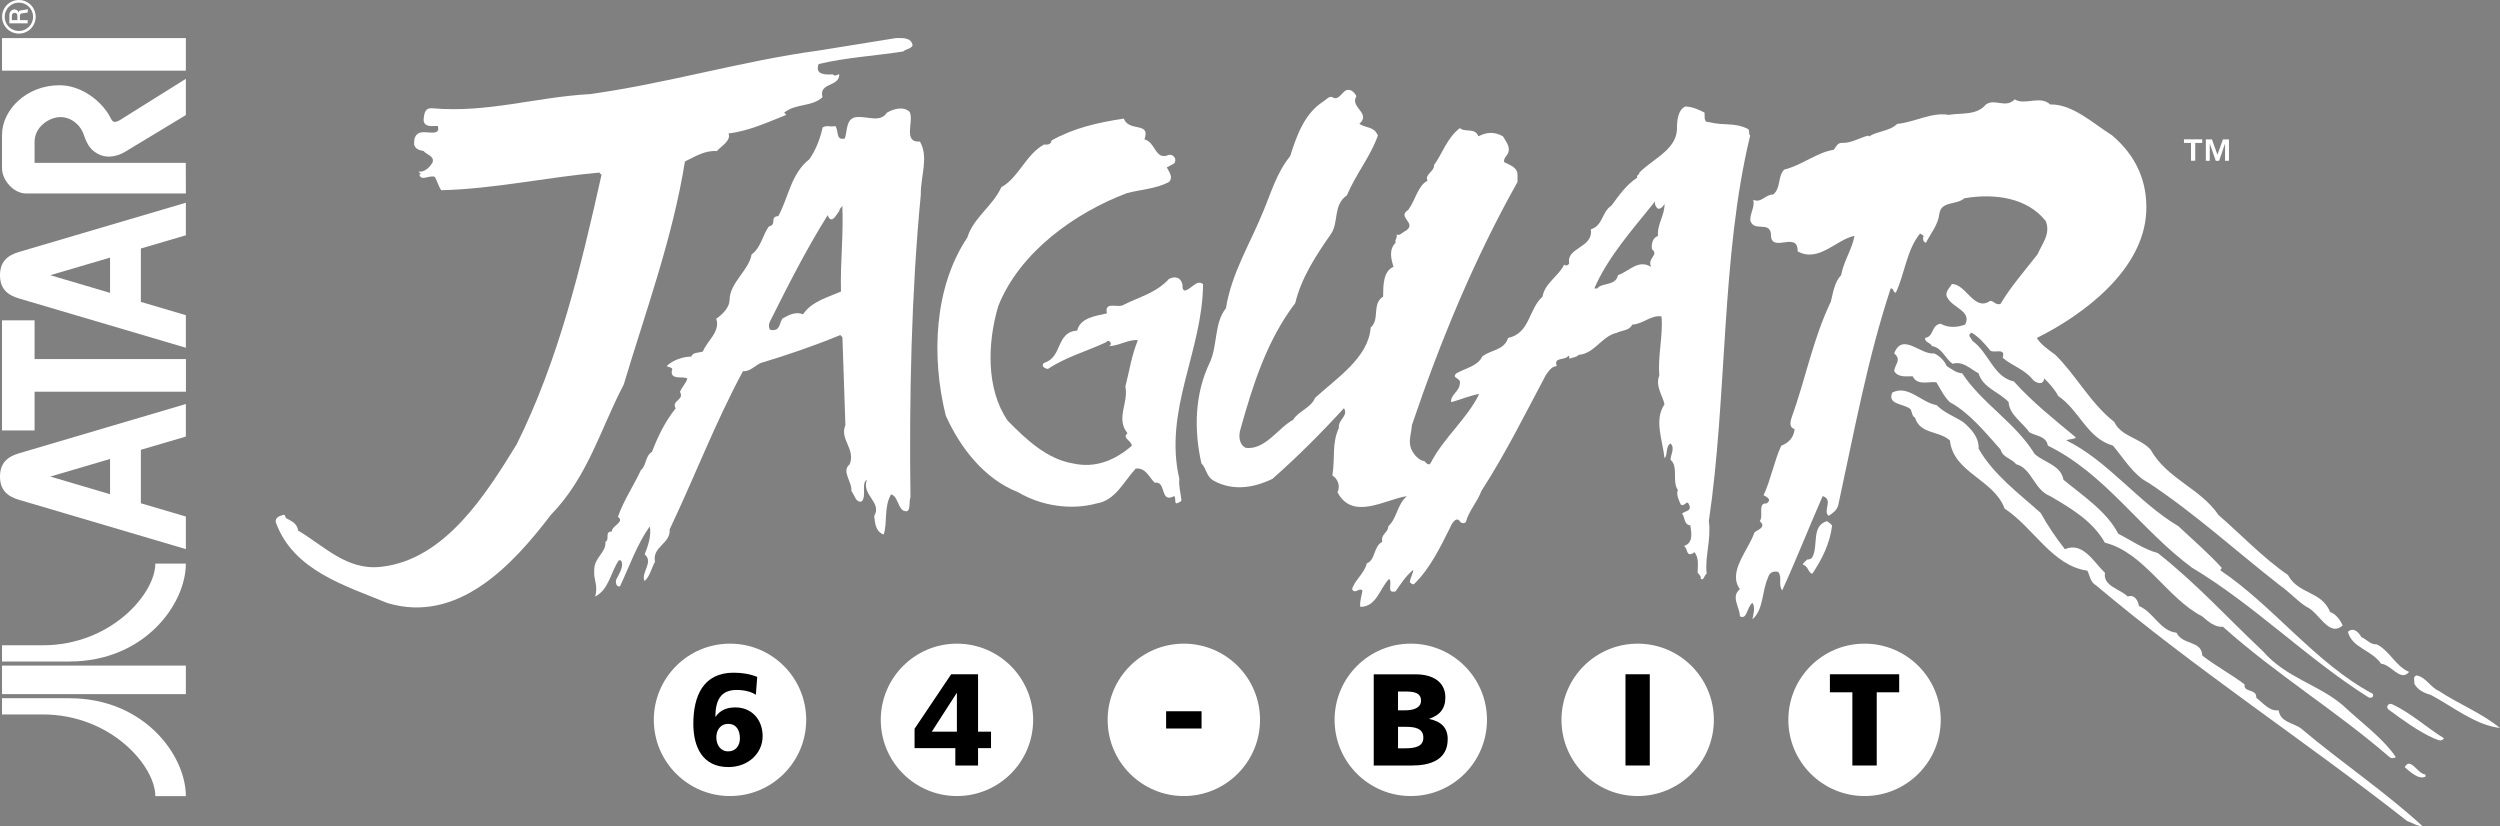 <?xml version="1.0" encoding="utf-8"?>
<!-- Generator: Adobe Illustrator 25.4.1, SVG Export Plug-In . SVG Version: 6.00 Build 0)  -->
<svg version="1.1" id="Layer_1" xmlns="http://www.w3.org/2000/svg" xmlns:xlink="http://www.w3.org/1999/xlink" x="0px" y="0px"
	 viewBox="0 0 3839 1268.7" style="enable-background:new 0 0 3839 1268.7;" xml:space="preserve">
<rect x="0" y="0" width="3839" height="1268.7" fill="#808080" stroke="none"/>
<style type="text/css">
	.st0{fill-rule:evenodd;clip-rule:evenodd;}
	.st1{fill:#FFFFFF;}
	.st2{fill-rule:evenodd;clip-rule:evenodd;fill:#FFFFFF;}
</style>
<g>
	<rect x="3.1" y="1022.1" class="st1" width="282.3" height="43.8"/>
	<path class="st1" d="M3.1,1097.1v-24.9h103.4c115.5,0,178.9,88.3,178.9,150.3h-46.9c0-46.3-68.3-125.4-172.8-125.4"/>
	<path class="st1" d="M3.1,990.9v24.9h103.4c115.5,0,178.9-88.3,178.9-150.3h-46.9c0,46.3-68.3,125.4-172.8,125.4"/>
	<path class="st1" d="M216.3,690.7l69.1-20.3v-50L29.8,695.9C10.2,701.4,0,712.2,0,731.8c0,19.6,10.2,30.4,29.8,35.9l255.6,75.5v-50
		l-69.1-20.4 M169,758.9l-91.8-27.1l91.8-27L169,758.9z"/>
	<polyline class="st1" points="3.1,491.9 53.1,491.9 53.1,551.4 285.5,551.4 285.5,601.5 53.1,601.5 53.1,661 3.1,661 	"/>
	<path class="st1" d="M216.3,381.6l69.1-20.3v-50L29.8,386.7C10.2,392.2,0,403,0,422.6c0,19.6,10.2,30.4,29.8,35.9L285.4,534v-50
		l-69.1-20.4 M169,449.7l-91.8-27.1l91.8-27L169,449.7z"/>
	<path class="st1" d="M285.4,297.1H40.2c-20,0-37.1-21.2-37.1-38.5v-51.4c0-38.6,37.6-76.3,88.1-76.3c35.3,0,66.5,26.1,78.5,50
		c3.3,6.6,5.5,8.4,14.1,3.7l101.6-63.6v55.7l-94.2,56.9c-11,6.3-25.3,9.6-37.9,4.1c-12.5-5.5-19-13.9-24.5-30.4
		c-5.5-16.5-20.2-27.5-36.1-27.5c-16.7,0-39.6,14.7-39.6,37.9v32.4h232.2"/>
	<rect x="3.1" y="58.5" class="st1" width="282.3" height="50"/>
	<path class="st1" d="M29,0c14.3,0,25.8,11.5,25.8,25.8c0,14.3-11.5,25.8-25.8,25.8c-14.3,0-25.8-11.5-25.8-25.8
		C3.2,11.5,14.7,0,29,0 M29,47.6c12,0,21.8-9.7,21.8-21.8C50.8,13.8,41,4,29,4C17,4,7.2,13.8,7.2,25.8C7.2,37.9,17,47.6,29,47.6
		 M26.7,24.2c0-3.3-2.1-4.4-4.3-4.4c-2.7,0-4.2,1.7-4.2,5v6.1h8.5V24.2z M42.6,18.7c0,0,0,0.7-1.9,0.9C37,20,34,20.4,32.5,20.9
		c-0.9,0.3-1.9,1.1-1.9,3.2v6.8h11.9v4.9H14.4V22.7c0-4.2,3.3-8.2,7.7-8.2c1.7,0,5.8,1,6.2,4.4h0.1c0.4-1,1.4-2.6,2.9-2.9
		c2.1-0.3,3.9-0.5,8.3-1.2c2.3-0.4,3-1.1,3-1.1V18.7z"/>
	<path class="st1" d="M1757.4,214c17.9,4.6,15.9,33.1,37.7,23.8c6-1.3,13.2,6,7.9,13.2c-3.3,2-7.3,4-11.3,6
		c3.3,6.6,10.6,15.2,3.3,22.5c-19.9,10.6-43,11.3-64.9,17.2c-78.7,29.8-164.1,90-197.2,173.4c-16.5,55.6-19.2,127.1,14.6,176
		c27.8,28.4,60.2,58.9,99.9,65.5c35.1,8,65.5-5.3,90.6-27.1c0-7.9-15.9-11.9-6.6-19.2c-18.5-22.5,2-47-3.3-71.5
		c6.6-25.8,9.3-47,19.2-71.5c-14.6-1.3-28.4,8.6-44.3,9.3c6.6-3.3,0-11.9-4.6-6c-29.8,13.9-61.5,22.5-89.3,41c-4-0.6-11.3-3.9-6-9.3
		c29.1-8.6,17.9-47.6,51-49.6c4.6-19.8,28.4-22.5,45.7-26.5c-4.6-19.8,17.9-7.3,25.8-13.2c23.2-11.9,49.6-17.9,69.5-39.7
		c9.3-4.6,17.9-2.6,20.5,8c0.7,3.9-0.7,7.9,3.3,9.9c10.6-1.3,18.5-17.9,28.5-9.9c-0.7,102.6-60.9,193.9-36.4,299.1
		c-1.3,9.9,2,21.8,3.3,33.1c-2,3.3-5.3,3.3-8,4.6c-3.3-2.7,0-7.9-3.3-11.3c-22.5,11.9-11.3-23.8-29.8-20.5
		c-9.3-9.3-13.9-23.2-29.1-21.8c-18.5,19.8-31.1,49-60.2,53.6c-39,10.6-84.7,4-120.4-17.2c-52.3-20.5-89.3-68.8-111.2-117.8
		c-22.5-90.6-17.9-197.2,33.1-273.3c9.3-30.5,39-48.3,52.3-77.4c26.5-14.6,37.7-50.3,65.5-65.5c4.6,0.7,11.3,0,11.3-6
		c33.8-19.2,71.5-27.8,111.2-33.8C1733.6,203.4,1767.3,186.2,1757.4,214"/>
	<path class="st1" d="M2541.5,309.3c-34.4,43-72.1,84.7-93.3,133.7h4.6c6-9.3,28.4-3.3,31.8-20.5c16.5-5.3,31.1-25.1,50.9-12.6
		c-6.6-13.9,12.6-17.9,1.3-27.1c-1.3-7.3,0.7-17.9,9.3-20.5c-2-17.2,10.6-31.8,9.9-49.6c-0.7,2.6-5.3,8.6-9.9,7.9
		C2542.8,317.9,2540.8,314.6,2541.5,309.3 M2082.9,147.8c-10.6,17.2,23.2,25.8,4.6,42.3c10.6,7.3,21.8,3.3,28.4,17.9
		c-11.3,32.4-34.4,60.2-47.6,92c-21.8,14.6-11.9,42.4-25.1,60.2c-23.1,33.1-45,66.8-54.2,105.2c-43.7,57.6-64.9,125-84,193.2
		c-3.3,9.9-2.7,23.8,7.9,29.1c29.8,3.9,50.3-31.1,72.8-43c8.6-13.9,27.1-17.9,33.8-33.8c32.4-29.8,82-61.5,85.3-107.9
		c14.6-12.6,1.3-36.4,19.2-47.6c0-17.2,0-39,15.9-45.7c-4-12.6-7.3-26.5,3.3-37c-2-4.6,3.3-7.3,1.3-12.6c4.6,2.7,9.9-3.9,14.6-6
		c17.2-11.9-14.6-20.5,3.3-31.7c11.2-14.6,14.5-37.1,29.8-45c-5.3-9.3,10.6-13.9,9.9-23.8c13.2-18.5,19.9-41.7,39.7-56.9
		c7.9,7.3,23.2-1.3,28.4,12.6c13.2-6.6,24.5-7.3,37.7,0c4.6,7.9,11.9,16.5,7.9,25.8c-2,4.6-7.3,7.9-6,13.9
		c8.6,4.6,21.2,7.9,20.5,20.5v9.9c-66.8,119.1-118.4,244.2-162.1,373.2c-0.7,11.9-6,24.5-1.3,36.4c3.3,8,11.2,17.9,20.5,19.2
		c2.7,2.7,6,7.3,9.3,3.3c19.8-39,55.6-67.5,74.8-106.5c-13.2,2-28.4,8.6-43,12.6c-2-10.6,12.6-16.5,13.2-28.4
		c2.7-9.3-13.9-8-5.3-15.9c13.9-7.9,33.1-11.2,39.7-25.8c13.2-10.6,33.7-9.2,39.7-28.5c33.8-7.3,31.1-43.7,52.9-63.5
		c3.3-20.5,25.1-31.7,33.1-49c2.6,2,6,1.3,7.9-2c-5.3-24.5,37.7-23.8,33.1-52.3c19.2-6,16.5-26.5,31.7-36.4
		c11.3-15.2,22.5-31.8,39.7-43c-2-3.9,3.9-4.6,3.3-7.9c22.5-22.5,60.2-36.4,57.6-71.5c0.7-9.3,1.3-23.8,12.6-29.8
		c11.2,0,21.8,5.3,29.8,9.3c0.7,5.3-2,15.2,6.6,14.6c23.2,6,39,0,60.2,10.6c3.3,2.6,0,7.3,3.3,9.9c-45,185.3-35,399.7-63.5,592.2
		c4,27.1-6.6,56.2-3.3,80.7c-4.6,3.3-4,11.2-9.3,7.9c1.3-4-2.6-6.6-4.6-9.3c0-9.3,2.6-23.8-5.3-31.8c-1.3,2.7-4.6,3.3-7.9,3.3
		c-4.6-3.3-2.7-9.3-7.9-12.6c15.2-4.6,11.3-21.2,9.9-31.7c-9.9-0.7-7.9-11.9-12.6-17.9c2.7-4,15.9-3.3,10.6-13.9
		c-3.3-8.6-6.6,3.9-12.6,0c-3.3-7.3-7.3-15.2-4.6-22.5c-9.3-13.2,1.3-35.8-11.2-46.3c0-8,7.3-17.9,0-25.1c-7.9,4-4,18.5-9.3,22.5
		c-2.6-27.1-16.5-58.3,0-82.7c-2.6-13.2-14.6-27.8-7.9-44.3c-2.7-29.1,6-62.2,3.3-90.6c-15.9-2.6-28.5,11.9-45,12.6
		c-4,9.3-15.9,8.6-23.8,12.6c-23.2,5.3-33.8,31.8-58.2,33.8c-4,4-9.9,4-14.6,6c0-1.3,0.6-4-1.3-4.6c-6,8-23.2,1.3-17.9,15.9
		c-7.9,0-13.2,8.6-17.2,14.5c-31.7,59.6-61.5,119.8-98.6,177.3c-6,16.5-19.2,30.4-23.8,47.6c-2.7,3.3-8.6,1.3-9.3-1.3
		c-6-8-13.2,5.3-14.6,9.3c-15.2,30.4-31.1,63.5-55.6,87.3c-2.7,1.3-4.6-1.3-6.6-2.7c0.7-7.3,5.3-13.9,5.3-19.2
		c-11.9,9.9-19.2,21.8-27.1,33.1c-15.2,3.9-4-13.2-9.9-19.2c-14.6,14.6-19.2,43-44.3,43c-1.3-7.3,2-16.5,3.3-25.1
		c-5.3-5.3-11.3,6.6-15.9-2c3.3-13.2,19.2-24.5,22.5-39.7c13.9-5.3,9.9-25.8,23.8-33.1c-2.7-11.9,9.3-13.9,9.3-23.8
		c13.9-13.2,13.2-33.1,28.5-46.3c-32.4,4.6-83.4,38.4-106.5-6c4.6-9.3,0.7-20.5-7.9-25.8c4.6-27.8-1.3-47.6,9.9-72.8
		c-1.3-13.2,15.2-18.5,7.9-30.5c-33.8,37-71.5,74.8-109.8,108.5c-28.4,13.9-60.9,19.2-90.6,2.7c-11.2-6.6-10.6-18.5-18.5-26.5
		c-11.9-52.9-9.9-107.2,12.6-154.2c12.6-26.5,6.6-60.9,25.1-84c8.6-54.3,37.7-99.9,57.6-149.5c11.9-28.4,20.5-58.9,41-84
		c9.9-31.1,21.8-65.5,51-84c4.6-2.7,9.9-10.6,15.9-5.3c11.9,3.3,14.6-19.2,28.4-10.6C2078.9,141.9,2081.6,144.6,2082.9,147.8"/>
	<path class="st1" d="M1401.4,69.8c-2.7,5.3-9.9,5.3-14.6,9.3c-43,6.6-88,9.3-129.7,19.2c-6.6,17.2,11.9,16.5,21.8,15.9
		c3.3,4.6,9.3-1.3,9.9,0c0,19.9-31.8,11.9-25.8,35.1c-16.5,15.2-41.7,9.3-58.9,23.8c1.3,1.3,2.7,2,3.3,3.3
		c-28.5,11.3-58.2,25.1-88.7,28.5c4.6,11.2-12.6,20.5-17.9,27.1c-19.2-1.3-33.1,8.6-49,15.9c-19.2,119.1-60.2,229.6-94,342.7
		C922.3,658,903.1,732.1,845.6,791c-58.9,77.4-142.9,167.4-250.8,135c-63.5-26.4-144.9-49.6-171.4-124.4c-0.7-6.6,5.3-9.3,10.6-10.6
		c4.6-2,3.3,2.7,5.3,4.6c7.9,4.6,17.2,7.9,18.5,19.2c40.4,23.8,74.8,61.5,127.1,55.6c98.6-10.6,161.5-111.8,208.4-187.9
		c64.2-129,98.6-271.3,130.4-414.2c-1.3-1.3-2.7-2-3.3-3.3c-82.1,7.3-161.5,25.1-242.8,27.1c-4.6-6.6-6-13.9-9.9-20.5
		c-8.6-3.3-20.5,7.3-23.8-3.3c4.6-1.3-0.7-3.3-1.3-4.6c9.9,0.7,17.2-6.6,21.8-14.6c2.6-9.9-9.3-11.3-13.9-17.2
		c-6.6-1.3-12.6-2.7-14.6-9.9c0-6.6,0-13.2,6.6-17.2c9.3-6,35.1,6.6,29.8-11.3c-5.9-0.6-21.2,3.3-21.8-9.3c0.7-9.9,2-19.2,13.9-17.9
		c84.7,7.3,158.1-17.2,241.5-21.8c119.8-16.6,233.6-51,351.3-66.9c39.7-6.6,79.4-12.6,119.1-19.2
		C1386.2,58.5,1399.4,57.2,1401.4,69.8"/>
	<path class="st1" d="M1293.5,315.9c-1.3,2.6-4.6,4.6-4.6,7.9c-4,4.6-11.9,22.5-17.9,6.6c-33.1,52.9-60.9,107.9-88.7,163.4
		c-2,4-2,8.6,0,12.6c15.9,3.3,13.9-9.3,19.2-17.2c9.3-5.3,19.8-11.2,31.7-6.6c13.2-19.8,37.7-25.8,58.2-35
		C1290.2,402.6,1295.5,360.9,1293.5,315.9 M1396.8,171.7c7.3,13.9-11.2,47.6,15.9,45.7c13.9,24.5,0.7,53.6,1.3,81.4
		c-14.6,150.9-17.9,313-15.9,465.1c-3.3,6.6,2.6,27.8-12.6,19.2c-7.3-7.3-7.9-21.8-17.2-23.9c-11.3,19.2-5.3,43.7-11.3,61.6
		c-12.6-4.6-13.2-17.2-14.6-28.4c12.6-21.2-19.8-31.8-11.2-55.6c-9.3,5.3,0,24.5-7.9,33.1c-9.3,2.6-10.6-9.3-15.9-15.9
		c1.3-14.5-15.9-30.4-2.6-41c9.3-23.8-15.9-38.4-6.6-60.2c-1.3-43-3.3-93.9-4.6-135l-3.3-3.3c-39.7,16.5-82.7,31.1-122.4,43
		c-8.6,3.9-15.9,13.2-27.1,12.6c-42.4,78.7-74.1,162.1-112.5,242.8c2,21.8-27.2,26.5-22.5,49.6c-5.3,9.9-7.9,22.5-15.9,29.8
		c-6.6-12.6,14.6-29.1,0-41c5.3-13.2,10.6-28.4,7.9-43c-19.8,27.8-31.1,60.9-45.7,92c-6.6,2-7.9-8.6-4.6-12.6
		c3.9-7.9,11.2-19.2,6-27.2h-3.3c-12.6,18.6-15.2,45-36.4,55.6c5.3-17.2-2.7-25.1-1.3-41c0-19.2,18.5-26.5,17.2-43
		c7.3-4-2-15.9,9.9-15.9c-0.7-8.6,20.5-14.5,9.3-22.5c8.6-25.1,24.5-48.3,35.1-71.5c9.3-7.9,6-21.2,17.2-28.4
		c8.6-22.5,19.9-46.3,36.4-66.8c-7.3-11.9,13.9-12.6,6.6-25.1c2.6-7.3,9.3-13.2,11.3-20.5c-6-4.6-26.5,3.3-23.8-12.6
		c3.3-4.6-5.3-4.6-7.9-6.6c9.3-9.3,25.1-14.6,37.7-14.6c2.7-7.3,11.9-5.3,17.9-7.9c6.6-16.5,27.1-30.4,20.5-50.3
		c10.6-7.3,20.5-17.9,20.5-29.1c0-25.8,30.4-46.3,33.7-69.5c14.6-10.6,17.2-30.4,26.5-43c13.2-2.7,0.6-15.2,14.6-15.9
		c15.9-29.1,19.2-64.9,47.6-87.3c10.6-15.2,16.6-31.8,20.5-49c7.3-3.9,11.2,0,19.2-2c6,6,0,22.5,14.6,19.2
		c4.6-9.9,0.6-33.1,20.5-33.1c15.9-0.7,34.4,8.6,44.3-6.6C1371,167.7,1386.8,162.4,1396.8,171.7"/>
	<path class="st1" d="M3148.2,160.4c34.4-0.7,64.9,28.4,95.3,47.6c36.4,31.1,54.3,70.1,52.3,117.1c-4,89.3-96,158.1-168.1,193.9
		c6,9.9,18.5,18.5,28.4,25.8c31.8,31.1,53.6,74.1,90.6,103.2c10.6,22.5,38.4,23.8,55.6,42.3c25.8,45.7,76.1,58.9,104.5,100.6
		c34.4,29.8,68.8,66.2,106.5,92c16.5,30.4,51,23.8,64.9,56.9c9.3,3.3,15.9,13.2,19.2,20.5c-21.2,19.2-36.4-20.5-55.6-28.5
		c-14.6-9.3-25.8-22.5-41-33.1c-69.5-54.3-129.7-109.8-201.8-157.5c-22.5-11.3-37.7-37.1-54.3-56.9c-39.7-11.2-51.6-54.3-84-76.1
		c-5.3-9.9-13.9-19.9-21.8-27.1c-0.6,11.3-13.2,7.3-17.9,1.3c-11.9-15.2-32.4-21.2-45.7-33.1c5.3-16.5-13.9-5.9-19.2-11.2
		c-7.9-9.9-17.9-21.2-28.5-27.2c-7.9,4,0,8.6,1.3,12.6c25.1,17.9,32.4,55.6,63.5,62.2c29.8,33.1,62.9,58.9,95.3,86
		c-2.7,3.3-9.9,2-14.6,4.6c62.9,30.5,111.2,95.9,172,131.7c23.2,21.8,47,42.3,66.2,63.5c1.3,2-2.7,2.7-1.3,4.6
		c81.4,54.9,146.2,142.9,233.6,189.3c2.7,6.6-4.6,7.3-7.9,4.6c-94-59.5-174.7-141.6-270-198.5c-79.4-58.9-132.3-143.6-221-187.2
		c-2.7-15.2-18.5-14.5-28.4-20.5c-9.9-14.6-31.1-27.1-31.8-46.3c-13.9-15.2-39.7-21.8-46.3-44.3c-12.6-6.6-23.8-19.2-39.7-14.6
		c-11.2-7.3-16.5-25.1-31.7-27.1c-2.7-6-11.3-5.3-10.6-12.6c13.9-2,9.3-19.9,23.8-21.8c11.9,6.6,25.1,6,37.7,1.3
		c10.6-20.5-19.2-25.8-27.1-41c-6-8.6,5.3-17.2,6.6-21.2c21.8-0.6,34.4,43,58.9,25.8c6,0,8.6,7.3,15.9,4.6
		c15.9-26.5,37.1-50.9,56.9-76.1c6.6-15.9,20.5-31.1,12.6-50.9c-28.4-36.4-79.4-43-125-35.1c-11.9,10.6-35.7,3.9-38.4,23.8
		c-2,17.2-13.2,29.8-20.5,44.3c-4-0.6-4.6-3.9-4.6-7.9c3.3-2-2.7-5.3-4.6-6c-20.5,25.1-23.2,60.9-37.1,90.7c-4.6,0-2.7-6.6-7.9-6.6
		c-35.7,107.9-56.2,221-80.7,333.5c-2.6,7.9-7.9,11.2-14.5,15.9c-9.9-7.3,7.9-25.1-9.3-30.4c-21.2,48.3-40.4,97.3-62.2,144.9
		c-6.6-9.9,0.7-19.2-6-28.5c-9.3-2-13.9,2-15.9,9.3c-9.3,20.5-6.6,49-23.8,63.5c0.7-4.6,5.3-18.5,0-25.1c-8.6,6-7.9,26.5-19.2,20.5
		c0-13.9-14.5-29.8,0-41.7c-19.2-26.5,12.6-58.9,22.5-87.3c6-4.6,18.5-8,7.9-17.2c6.6-7.3-4-28.4,10.6-27.1c8.6-6,0.6-9.9-4.6-12.6
		c11.3-24.5,15.9-51.6,27.1-76.1c11.2-4,19.8-13.2,20.5-25.8c-8.6-1.3-6.6-11.9-4.6-17.2c21.2-58.9,33.1-121.8,60.2-178
		c3.3-12.6,5.3-29.8,15.9-41c4-21.8,16.5-39,20.5-60.2c-27.8,5.3-54.9,41.7-87.3,23.8c0.6-33.1-42.4,5.3-41-27.1
		c-2.7-19.8-26.5-2-31.8-20.5c0-13.2,7.3-19.8,4.6-31.7c11.9,6,19.2-8.6,30.4-7.9c12.6-9.9,6.6-27.8,17.2-38.4
		c27.1-6.6,50.3-26.5,76.1-30.4c3.3-4.6,6-11.3,13.2-10.6c13.2,0.7,26.5-7.9,39.7-11.2c0,0.6,0.7,0.6,1.3,1.3
		c13.2-8.6,31.7-7.9,43-19.2c27.1-2.6,52.9-18.5,79.4-13.9c17.9-3.3,43,1.3,56.9-15.9c13.9-9.9,30.4,6.6,44.3-7.9
		C3109.2,162.4,3133,145.9,3148.2,160.4"/>
	<path class="st1" d="M2989.4,562.1c7.3,4.6,14.6,10.6,23.8,11.2c29.8,45.7,82.1,76.1,111.2,123.8c14.6,13.2,40.4,17.2,44.3,39.7
		c29.8,24.5,66.8,49,84,82.7c20.5,10.6,39,23.8,60.9,29.8c60.2,47.6,105.9,98.6,161.4,150.8c35.7,41,84,50.3,122.4,82.7
		c26.5,25.1,61.5,50.3,81.4,79.4c-1.3,2.7-7.3,2.7-9.9,0c-82.7-71.5-173.4-126.4-255.4-199.8c-11.9,1.3-22.5-7.9-31.8-15.9
		c-54.2-27.8-88.7-97.9-149.5-113.2c-18.5-33.1-52.3-52.9-84-71.5c-25.1-9.9-27.8-42.4-52.3-49c-7.3-9.3-20.5-9.9-23.8-22.5
		c-23.8-26.5-47.6-56.3-78.1-72.8c-9.3-9.3-13.9-19.8-20.5-30.4c-10.6-2-29.1,6-36.4-9.3c-10.6,0-22.5,2-28.4-8
		c1.3-11.2,11.9-17.2,0-27.1c12.6-33.1,40.4,2.7,61.5,0C2978.8,546.8,2985.4,553.4,2989.4,562.1"/>
	<path class="st1" d="M3014.6,648.1c13.2,11.2,24.5,23.8,23.8,41c23.2,40.4,62.2,68.8,95.3,98.6c10.6,19.2,23.2,37.7,37.1,55.6
		c27.8-11.9,44.3,19.9,61.6,36.4c-3.3,20.5,23.1,24.5,35,36.4c9.9-4,15.9,5.9,17.2,14.5c22.5,9.3,32.4,38.4,57.6,41
		c9.9,19.8,38.4,11.3,39.7,35.1c21.2,16.5,45,29.1,64.9,44.3c-2,13.2,19.2,6,17.9,20.5c9.9,7.3,19.9,21.2,34.4,19.2
		c2.6,19.2,23.8,19.2,35.1,28.5c60.2,50.9,128.4,96.6,185.9,149.5c-8.6,0-15.9-5.3-23.8-8c-156.8-123.1-322.9-231.6-477.7-361.9
		c-8.6-4.6-9.3-14.5-13.2-22.5c-53.6-7.3-82.1-65.5-127.1-95.3c-16.5-45-78.7-54.9-84-104.6c-16.5-15.2-45.7-9.3-53.6-35.1
		c-4.6-2-4.6-8.6-6.6-12.6c-9.3-9.2-36.4-6.6-28.4-25.8c24.5-12.6,44.3,15.2,68.2,19.2C2984.8,633.5,3001.3,639.5,3014.6,648.1"/>
	<path class="st1" d="M2813.4,806.9c-3.3,27.1-15.2,51.6-30.4,74.1c-6.6-1.3-6-11.9-14.6-13.9c0.7-3.3,4.6-5.3,6.6-7.9
		c3.3,0,6-0.7,7.9-3.3c9.9-17.9-2-48.3,22.5-55.6C2808.1,801.6,2810.8,804.2,2813.4,806.9"/>
	<path class="st1" d="M3626,978.2c7.9,3.3,13.9,11.9,23.8,11.3c19.9,9.9,29.1,33.8,49.6,42.3c-13.2,15.9-27.1-11.3-43-12.6
		c-14.6-21.2-45-24.5-50.9-49C3613.4,963,3621.3,969.6,3626,978.2"/>
	<path class="st1" d="M3745.1,1061c31.1,20.5,65.5,33.8,93.9,56.9c-38.4-4.6-71.5-32.4-106.5-50.9c-9.9-2.7-19.8-7.3-25.1-17.2
		c0.7-4.6-2.7-10.6,3.3-12.6C3724.5,1039.1,3732.5,1055.7,3745.1,1061"/>
	<path class="st1" d="M3753,1133.7c-4,6.6-11.2,1.3-15.9,0c-24.5-11.2-47-27.8-69.5-44.3c-4.6-4.6,0.7-10.6,6-7.9
		C3702,1094.7,3727.2,1117.9,3753,1133.7"/>
	<path class="st1" d="M3724.5,1192.7c-10.6,4.6-22.5-6.6-31.8-14.6c8.6-16.6,19.9,10.6,31.8,11.2V1192.7"/>
	<path class="st1" d="M3364.5,219.5v27.3h6.5v-27.3h10.7v-5.5h-28v5.5H3364.5z M3387.3,214.1v32.8h6v-26.5l9.2,26.5h5.2l9.1-26.5
		v26.5h6v-32.8h-9.3l-8.4,23.5l-8.4-23.5H3387.3z"/>
	<g>
		<path class="st2" d="M1238,1105.4c0,64.6-52.4,117-117,117c-64.6,0-117-52.4-117-117s52.4-117,117-117
			C1185.6,988.4,1238,1040.8,1238,1105.4"/>
		<path d="M1100,1132.3c0-10.8,6-20.7,18.3-20.7c13,0,17.9,10.6,17.9,22.3c0,10.8-6.2,19.9-17.9,19.9
			C1106.2,1153.8,1100,1143.7,1100,1132.3z M1162.8,1039.4c-10.6-4.2-22.1-6.4-36.3-6.4c-46.4,0-61.8,35.5-61.8,78.5
			c0,35.1,13.8,66.4,53.8,66.4c30.9,0,52.6-21.5,52.6-47.4c0-25.1-16.3-44.2-41.9-44.2c-14.1,0-23.7,4.8-30.3,14.3h-0.4
			c0.2-24.7,7.8-41.1,32.7-41.1c13.6,0,23.5,3.4,29.5,7.4L1162.8,1039.4z"/>
	</g>
	<g>
		<path class="st2" d="M1586.5,1105.4c0,64.6-52.4,117-117,117c-64.6,0-117-52.4-117-117s52.4-117,117-117
			C1534.1,988.4,1586.5,1040.8,1586.5,1105.4"/>
		<path d="M1469.4,1123.5h-38.5l38.1-59.2h0.4V1123.5z M1467,1175.5h34.9v-26.7h19.9v-25.3h-19.9v-88.1h-41.3l-56.2,83.7v29.7h62.6
			V1175.5z"/>
	</g>
	<g>
		<path class="st2" d="M1934.9,1105.4c0,64.6-52.4,117-117,117c-64.6,0-117-52.4-117-117s52.4-117,117-117
			C1882.5,988.4,1934.9,1040.8,1934.9,1105.4"/>
		<rect x="1790.7" y="1092.2" width="54.4" height="26.5"/>
	</g>
	<g>
		<path class="st2" d="M2283.4,1105.4c0,64.6-52.4,117-117,117c-64.6,0-117-52.4-117-117s52.4-117,117-117
			C2230.9,988.4,2283.4,1040.8,2283.4,1105.4"/>
		<path d="M2146.8,1061.9h10.8c12.4,0,24.5,1.2,24.5,14c0,11.8-12.6,14.9-24.9,14.9h-10.4V1061.9z M2146.8,1116.1h11.4
			c12.8,0,27.5,1.4,27.5,16.7c0,14.3-14.2,16.3-27.9,16.3h-11V1116.1z M2109.5,1175.5h59c25.1,0,54.6-7,54.6-40.5
			c0-17.1-9.6-27.1-28.3-30.9v-0.4c15.7-5.2,24.7-15.1,24.7-32.7c0-24.1-19.5-35.5-45.6-35.5h-64.4V1175.5z"/>
	</g>
	<g>
		<path class="st2" d="M2631.8,1105.4c0,64.6-52.4,117-117,117c-64.6,0-117-52.4-117-117s52.4-117,117-117
			C2579.4,988.4,2631.8,1040.8,2631.8,1105.4"/>
		<rect x="2496.1" y="1035.4" width="37.3" height="140.1"/>
	</g>
	<g>
		<path class="st2" d="M2980.2,1105.4c0,64.6-52.4,117-117,117c-64.6,0-117-52.4-117-117s52.4-117,117-117
			C2927.8,988.4,2980.2,1040.8,2980.2,1105.4"/>
		<polygon points="2844.5,1175.5 2881.9,1175.5 2881.9,1063.1 2916.4,1063.1 2916.4,1035.4 2810,1035.4 2810,1063.1 2844.5,1063.1 
					"/>
	</g>
</g>
</svg>
